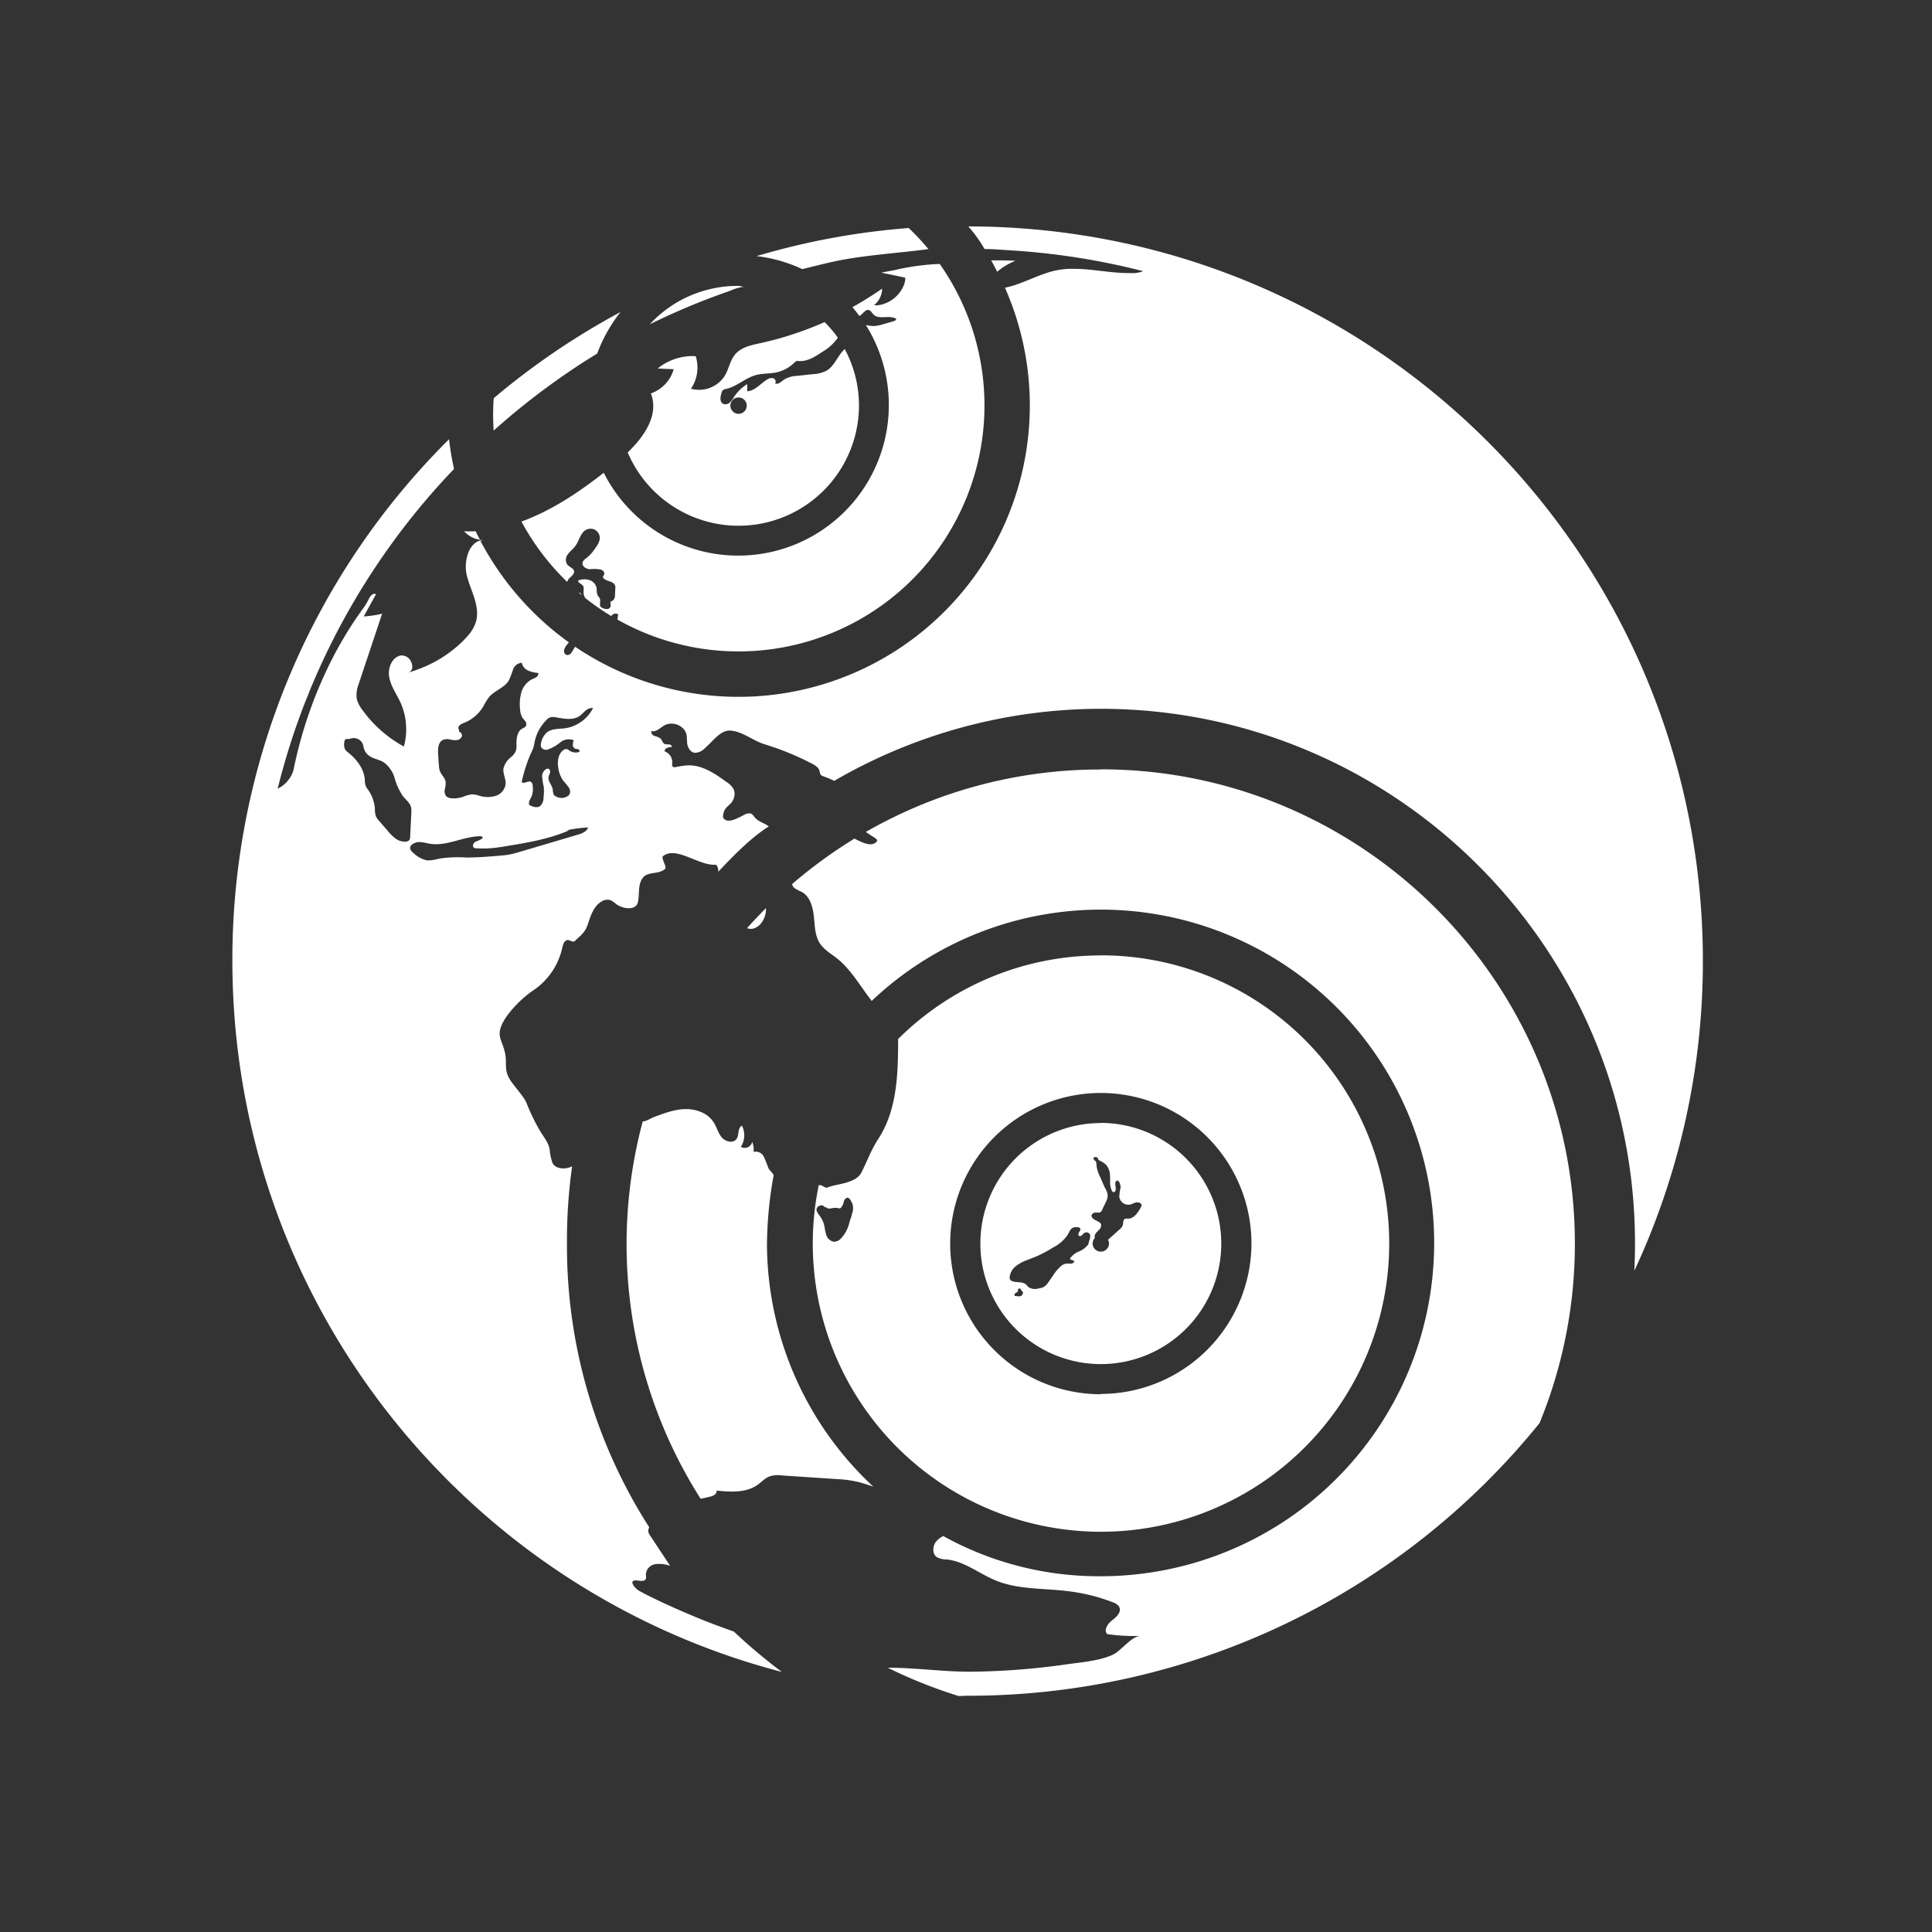 <svg id="Layer_1" data-name="Layer 1" xmlns="http://www.w3.org/2000/svg" viewBox="0 0 512 512"><rect x="0" y="0" width="512" height="512" fill="#333333" stroke="none"/><defs><style>.cls-1{fill:#fff;}</style></defs><title>iconLogoWhite</title><path class="cls-1" d="M126.05,140.78c-1,.06-2,.07-3.06,0a7,7,0,0,0,1.11,1c.2.14.41.28.62.4a6.86,6.86,0,0,0,1.36.6,6.37,6.37,0,0,0,.72.19l.39.07C126.79,142.32,126.41,141.55,126.05,140.78Zm0,0c-1,.06-2,.07-3.06,0a7,7,0,0,0,1.11,1c.2.14.41.28.62.4a6.86,6.86,0,0,0,1.36.6,6.37,6.37,0,0,0,.72.19l.39.07C126.79,142.32,126.41,141.55,126.05,140.78Zm0,0c-1,.06-2,.07-3.06,0a7,7,0,0,0,1.11,1c.2.14.41.28.62.4a6.86,6.86,0,0,0,1.36.6,6.37,6.37,0,0,0,.72.19l.39.07C126.79,142.32,126.41,141.55,126.05,140.78Zm27.82,16.47a.94.94,0,0,0-.53-.23l.78.67A.76.76,0,0,0,153.87,157.25Zm70-64.75s0,0,0,0h0c-1.87,1.7-2.66,4.5-4.86,5.76a9.09,9.09,0,0,1-3.65.9l-4.17.45a7.1,7.1,0,0,0-3.43,1c-.75.53-1.54,1.39-2.38,1,.42-.39.09-1.18-.46-1.37a2.06,2.06,0,0,0-1.64.36c-1.77,1.07-3.2,3-5.26,3.09,0-.63,0-1.26,0-1.89a11.32,11.32,0,0,0-3.46,3.36,6.71,6.71,0,0,1-1.16,1.53,1.64,1.64,0,0,1-1.78.31c-.94-.51-.74-1.9-.4-2.91a1.4,1.4,0,0,1,.41-.74,1.6,1.6,0,0,1,.72-.26c2.92-.62,5.21-3,8.1-3.73,1.75-.45,3.6-.3,5.37-.68a10,10,0,0,0,4.71-2.58,1.59,1.59,0,0,1,.55-.41,1.78,1.78,0,0,1,.69,0c2.29.11,4.37-1.23,6.27-2.52a12.58,12.58,0,0,0,4-3.68,31.51,31.51,0,0,0-3.38-4l-.13-.13c-1.42.63-2.85,1.22-4.3,1.77q-4.17,1.59-8.48,2.77c-1.44.39-2.88.74-4.33,1.06-.88.19-1.79.39-2.67.65a8.86,8.86,0,0,0-3.18,1.57,6.24,6.24,0,0,0-.64.62,6,6,0,0,0-.49.64,10,10,0,0,0-.75,1.41c-.21.49-.4,1-.6,1.51a14.26,14.26,0,0,1-1,2.21A8.05,8.05,0,0,1,183.1,103a9.35,9.35,0,0,0,1.06-2,9.81,9.81,0,0,0,.2-6.61,14.33,14.33,0,0,0-2.7.1,14.74,14.74,0,0,0-7.37,3.16l4.24.2a9.31,9.31,0,0,1-.88,2.11,9.59,9.59,0,0,1-5.16,4.3c1.31,3.38.46,6.78-1.42,9.91a24.13,24.13,0,0,1-1.59,2.29c-.29.37-.59.74-.9,1.1-.71.81-1.46,1.6-2.23,2.35a31.92,31.92,0,0,0,61.29-12.47A31.56,31.56,0,0,0,223.86,92.5Zm-28.14,17.17a2.17,2.17,0,1,1,2.17-2.18A2.17,2.17,0,0,1,195.72,109.67ZM249.07,70l0-.06,0,0L248,70h-.08a63.43,63.43,0,0,0-10.89,1.59q-1.73.32-3.45.66l.12,0h-.12l6.15,1.28.24.05.16,0a5.06,5.06,0,0,1-.09.54,5.84,5.84,0,0,1-.13.57,3.48,3.48,0,0,1-.17.55,7.63,7.63,0,0,1-.75,1.55,7.75,7.75,0,0,1-.67.95l-.15.17c-.1.11-.19.22-.3.33a8.83,8.83,0,0,1-4,2.42l-.37.1c-.25,0-.5.1-.76.13l-.38,0a6.55,6.55,0,0,1-.77,0,5.64,5.64,0,0,0,2.17-4.36,86,86,0,0,1-7.8,4.86c.65.75,1.26,1.52,1.85,2.32a6.24,6.24,0,0,0,.57-.45c.56-.53,1.16-1.29,1.91-1.11.58.15.86.79,1.29,1.21,1.47,1.45,4.19,0,6,1.12,0,.39-.48.59-.87.68L233.8,86a9.08,9.08,0,0,1-2.52.4,11.4,11.4,0,0,1-1.82-.26A39.91,39.91,0,1,1,160,125.29c-6.71,5.26-14,10.1-21.81,12.93a65.12,65.12,0,0,0,12.13,16,2.39,2.39,0,0,1,.74-1.16c.55-.48,1.21-1.07,1.06-1.78s-1.25-1-1.79-1.67a2.35,2.35,0,0,1,.21-2.79c.6-.81,1.45-1.41,2-2.23,1-1.39,1.29-3.41,2.81-4.2a2.47,2.47,0,0,1,3.59,2.5,5.08,5.08,0,0,1-1,2.1,11.41,11.41,0,0,1-2.26,2.68c-.53.41-1.19.81-1.3,1.48-.16,1,1,1.66,2,1.7a8.93,8.93,0,0,1,2.93.12c.52.2,1,.76.79,1.28-.1.27-.37.51-.29.79a.63.63,0,0,0,.19.27c.9.82,2.63.71,3,1.87a2.16,2.16,0,0,1,.06.88l-.09,1.64a1.71,1.71,0,0,1-.58,1.46c-.19.11-.43.16-.56.33s.06.74,0,1.12a.93.93,0,0,1-.81.78,2.35,2.35,0,0,1-1.19-.2,1.38,1.38,0,0,1-.58-.32c-.54-.56,0-1.52-.3-2.24-.14-.38-.47-.65-.64-1a5.38,5.38,0,0,1-.18-1.71,2.87,2.87,0,0,0-1.92-2.2,4.51,4.51,0,0,0-3,.12c-.06.63.85.83,1.24,1.33s.17,1.34.2,2a2.62,2.62,0,0,0,.46,1.32,0,0,0,0,1,0,0,67.46,67.46,0,0,0,6.85,4.76,3,3,0,0,1,.46-.41,1.17,1.17,0,0,1,1.4,0c-.07.45-.14.9-.2,1.35A65.19,65.19,0,0,0,249.07,70Zm-95.2,87.25a.94.94,0,0,0-.53-.23l.78.67A.76.76,0,0,0,153.87,157.25Zm-27.82-16.47c-1,.06-2,.07-3.06,0a7,7,0,0,0,1.11,1c.2.14.41.28.62.4a6.86,6.86,0,0,0,1.36.6,6.37,6.37,0,0,0,.72.19l.39.07C126.79,142.32,126.41,141.55,126.05,140.78Zm0,0c-1,.06-2,.07-3.06,0a7,7,0,0,0,1.11,1c.2.14.41.28.62.4a6.86,6.86,0,0,0,1.36.6,6.37,6.37,0,0,0,.72.19l.39.07C126.79,142.32,126.41,141.55,126.05,140.78Zm27.82,16.47a.94.94,0,0,0-.53-.23l.78.67A.76.76,0,0,0,153.87,157.25Zm70-64.75s0,0,0,0h0c-1.87,1.7-2.66,4.5-4.86,5.76a9.09,9.09,0,0,1-3.65.9l-4.17.45a7.1,7.1,0,0,0-3.43,1c-.75.53-1.54,1.39-2.38,1,.42-.39.09-1.18-.46-1.37a2.06,2.06,0,0,0-1.64.36c-1.77,1.07-3.2,3-5.26,3.09,0-.63,0-1.26,0-1.89a11.32,11.32,0,0,0-3.46,3.36,6.71,6.71,0,0,1-1.16,1.53,1.64,1.64,0,0,1-1.78.31c-.94-.51-.74-1.9-.4-2.91a1.4,1.4,0,0,1,.41-.74,1.6,1.6,0,0,1,.72-.26c2.92-.62,5.21-3,8.1-3.73,1.75-.45,3.6-.3,5.37-.68a10,10,0,0,0,4.71-2.58,1.59,1.59,0,0,1,.55-.41,1.78,1.78,0,0,1,.69,0c2.29.11,4.37-1.23,6.27-2.52a12.58,12.58,0,0,0,4-3.68,31.51,31.51,0,0,0-3.38-4l-.13-.13c-1.42.63-2.85,1.22-4.3,1.77q-4.17,1.59-8.48,2.77c-1.44.39-2.88.74-4.33,1.06-.88.19-1.79.39-2.67.65a8.86,8.86,0,0,0-3.18,1.57,6.24,6.24,0,0,0-.64.62,6,6,0,0,0-.49.64,10,10,0,0,0-.75,1.41c-.21.49-.4,1-.6,1.51a14.26,14.26,0,0,1-1,2.21A8.05,8.05,0,0,1,183.1,103a9.35,9.35,0,0,0,1.06-2,9.81,9.81,0,0,0,.2-6.61,14.33,14.33,0,0,0-2.7.1,14.74,14.74,0,0,0-7.37,3.16l4.24.2a9.31,9.31,0,0,1-.88,2.11,9.59,9.59,0,0,1-5.16,4.3c1.31,3.38.46,6.78-1.42,9.91a24.13,24.13,0,0,1-1.59,2.29c-.29.37-.59.74-.9,1.1-.71.81-1.46,1.6-2.23,2.35a31.92,31.92,0,0,0,61.29-12.47A31.56,31.56,0,0,0,223.86,92.5Zm-28.14,17.17a2.17,2.17,0,1,1,2.17-2.18A2.17,2.17,0,0,1,195.72,109.67ZM262.78,69h-.08l0,.06.05.08c.53.92,1,1.94,1.53,2.89a14.4,14.4,0,0,1,3.57-2.35c.41-.19.83-.44,1.26-.59C267,69,264.89,69,262.78,69ZM130.86,105.51a19.2,19.2,0,0,0-.13,2,65.78,65.78,0,0,0,.09,6.6,189.44,189.44,0,0,1,27.45-20.42,39.78,39.78,0,0,1,6.18-11A194.6,194.6,0,0,0,130.86,105.51ZM451.28,254.67C451.28,147.12,364.15,60.1,256.61,60a36.76,36.76,0,0,1,4.31,6H261c2.48,0,4.93.24,7.38.38a188.71,188.71,0,0,1,28.94,4.13c1.88.42,3.75.88,5.61,1.35a7,7,0,0,1-2.35.51q-.66,0-1.32,0c-1.32,0-2.64-.08-4-.2-2.64-.23-5.28-.63-7.9-.82-.88-.06-1.75-.1-2.62-.11-.44,0-.87,0-1.31,0a22.68,22.68,0,0,0-2.59.25q-.65.09-1.29.24c-4.49,1-8.85,3.69-13.23,4.51a77.21,77.21,0,0,1-113.88,95.17,6,6,0,0,0-.46.66,6.48,6.48,0,0,1-.69,1.09,1.19,1.19,0,0,1-1.15.4,1.11,1.11,0,0,1-.66-1.19,2.83,2.83,0,0,1,.62-1.31,10.41,10.41,0,0,1,.67-.82,77.74,77.74,0,0,1-23.5-27,3.89,3.89,0,0,0-1.05.44,4.91,4.91,0,0,0-1,.9,6.68,6.68,0,0,0-1.12,1.91,10.51,10.51,0,0,0-.6,4.75,9.86,9.86,0,0,0,.28,1.55c1.09,4,3.5,8,2.35,12a10.33,10.33,0,0,1-2.26,3.82c-.33.37-.68.74-1,1.09a33.37,33.37,0,0,1-6.75,5.18c-.61.36-1.23.7-1.87,1a33,33,0,0,1-3.92,1.67c-.67.24-1.35.46-2,.65a1.59,1.59,0,0,0,.36-.23,1.47,1.47,0,0,0,.45-.61,1.56,1.56,0,0,0,.1-.37,2.65,2.65,0,0,0-.29-1.6,2.71,2.71,0,0,0-2.79-1.67c-2.37.48-3.45,3.43-3,5.81a10.3,10.3,0,0,0,.51,1.72c.66,1.68,1.68,3.23,2.44,4.88a16.9,16.9,0,0,1,1.48,5.75c0,.49.06,1,.06,1.49a17.25,17.25,0,0,1-.28,3c-.09.49-.21,1-.34,1.46-.54-.29-1.07-.6-1.59-.92a33.28,33.28,0,0,1-8.23-7.23c-.39-.47-.76-1-1.12-1.45a9.52,9.52,0,0,1-1.36-2.4,5.17,5.17,0,0,1-.22-.88,7.85,7.85,0,0,1,.51-3.57c.05-.16.1-.33.16-.49l6.09-18.26a25.09,25.09,0,0,1-3.65.63c-.41.05-.82.08-1.23.1l3.27-5.9a1.14,1.14,0,0,0-.53-.08.86.86,0,0,0-.44.15,2.77,2.77,0,0,0-.89,1.09,19.65,19.65,0,0,1-1.12,2c-.59.8-1.17,1.62-1.74,2.44-1.14,1.63-2.22,3.3-3.25,5s-2,3.4-2.93,5.14a114.92,114.92,0,0,0-10.93,30.62,7.12,7.12,0,0,1-1.51,3A7.28,7.28,0,0,1,73.58,209a187.11,187.11,0,0,1,7.11-22.48c.47-1.22,1-2.42,1.45-3.63q1.48-3.6,3.11-7.13a188.87,188.87,0,0,1,35.07-51.48,75.54,75.54,0,0,1-1.32-7.87A194.24,194.24,0,0,0,61.58,254.5c0,90.61,61.85,166.77,145.62,188.58a146.05,146.05,0,0,1-12.71-10.69l0,0c-3-1.06-6.06-2.19-9-3.39-3.68-1.5-7.11-3-10.69-4.68-1.78-.86-3.86-1.84-5.57-2.83-.9-.52-3.08-3-.22-2.63.79.11,1.89.28,2.15-.48a2.22,2.22,0,0,0,0-1,2.91,2.91,0,0,1,2.44-2.85,8.36,8.36,0,0,1,4,.44l-5.43-8.21a2.16,2.16,0,0,1-.38-1.24c0-.24.23-.52.24-.8h0a138.28,138.28,0,0,1-21.78-75.15,140.82,140.82,0,0,1,1.35-20.35s0-.07,0-.11h0c-2,1-5,.63-5.37-1.51a15.38,15.38,0,0,1-.5-2.29c-.06-2.12-1.41-3.65-2.52-5.44a53.57,53.57,0,0,1-3.71-7.66c-.74-1.69-3.33-4.47-4.3-6-1.9-3.07-.57-4.46-1.55-7.93-.73-2.57-1.78-3.65-.88-6.18,1.17-3.31,5.7-7.81,8.66-9.71a18.41,18.41,0,0,0,7.53-11c.19-.83.38-1.8,1.14-2.19s1.68.76,2.27.15c1.24-1.27,2.61-2,3.4-4.39s1.62-5,3.84-6.16a2.79,2.79,0,0,1,2.22-.23,6.37,6.37,0,0,1,1.43,1c1.88,1.39,5.31,1.78,5.8-.51s-.1-4.43,1.23-6.34,4.36-.86,6-2.5c.46-.45-1.13-2.87-.63-3.29,3.52-2.91,9.54,2.64,14.09,2.22a2.13,2.13,0,0,1,.59,1.65,1.63,1.63,0,0,1,0,.22l0,0C194.54,226.6,199,222,203.75,219c-1.41-1-2.74-1.23-3.68-2.33-.34-.39-.68-1-1.18-1.09a2.46,2.46,0,0,0-1.67.37c-1.68.83-4.31,2.41-5.46.93-.35-.44,0-1.74.3-2.24.49-.94,1.57-1.46,2.08-2.39a3.46,3.46,0,0,0,.3-3.06,5.15,5.15,0,0,0-1.84-1.9c-3-2.19-6.32-4.48-10.06-4.47a18.75,18.75,0,0,0-3.33.44c-.35.07-.77.11-1-.18a1.12,1.12,0,0,1-.06-.77,3.08,3.08,0,0,0-2-3.19c-.11-.83,1-1.16,1.87-1.16.1-.36-.33-.66-.71-.69a3.6,3.6,0,0,1-1.14-.09c-.57-.25-.67-1-1.12-1.46a4.22,4.22,0,0,0-1.58-.67c-.54-.21-1.06-.79-.8-1.31,1.23.32,2.26-.85,3.36-1.48,2.17-1.25,5.42,0,5.91,2.5a21.13,21.13,0,0,1,.15,2.12c.13,1.17.82,2.45,2,2.62a3.73,3.73,0,0,0,2.72-1.24c2.12-1.76,4.1-4.88,6.85-4.64,3.28.29,5.94,2.73,9.1,3.66a74,74,0,0,1,12.23,5c.93.47,1.95,1.06,2.21,2.07a2.64,2.64,0,0,0,.27.93,1.56,1.56,0,0,0,.76.46,23.49,23.49,0,0,1,2.65,1.1l.19.1a140.82,140.82,0,0,1,70.6-19.1c78.09,0,141.62,63.53,141.62,141.63q0,3.68-.18,7.31A193.89,193.89,0,0,0,451.28,254.67ZM117.44,196.06a3,3,0,0,1,1.74-.1,6.87,6.87,0,0,0,1.74.19,1.66,1.66,0,0,0,1.43-.88,1,1,0,0,0-.69-1.34c.1-.35-.16-.69-.18-1,0-.71.79-1.09,1.46-1.35a10.39,10.39,0,0,0,5.07-4.25,20.81,20.81,0,0,1,1.56-2.56c1.49-1.79,4.12-2.46,5.29-4.47a28.71,28.71,0,0,0,1.11-2.89,2.65,2.65,0,0,1,2.31-1.77,2.88,2.88,0,0,0,1.68,2.07,8.46,8.46,0,0,0,2.69.63,1.16,1.16,0,0,1-.52,1.11A5.86,5.86,0,0,1,141,180a5.7,5.7,0,0,0-2.82,3.44,11.51,11.51,0,0,0-.35,4.53,4.74,4.74,0,0,0,.62,2.22c.24.36.57.65.8,1a1.2,1.2,0,0,1,.12,1.22c-.21.36-.66.49-1,.7-1.37.79-1.52,2.66-1.5,4.24a4.33,4.33,0,0,1-.2,1.72,4.43,4.43,0,0,1-1.25,1.58,5.51,5.51,0,0,0-2,3c-.19,1.39.68,2.74.57,4.14a3.84,3.84,0,0,1-2.7,3.15,7.6,7.6,0,0,1-4.33-.08,6.64,6.64,0,0,0-1.86-.35,8.44,8.44,0,0,0-2.47.69,7.72,7.72,0,0,1-2.94.35,2.22,2.22,0,0,1-1.42-.53,2.18,2.18,0,0,1-.38-1.9,5.87,5.87,0,0,0,.2-2c-.19-1-1.13-1.77-1.5-2.75a4.82,4.82,0,0,1-.26-1.37c-.09-1.08-.17-2.16-.22-3.25C116,198.34,116.16,196.62,117.44,196.06Zm-9,26.59a1.2,1.2,0,0,1-.78.37,4,4,0,0,1-2.81-.78,12.27,12.27,0,0,1-2.12-2.08l-2.26-2.61a4.67,4.67,0,0,1-.84-1.19,6.12,6.12,0,0,1-.28-2,9.92,9.92,0,0,0-1.76-5,5.43,5.43,0,0,1-.69-1.13,6,6,0,0,1-.22-1.64c-.24-2.86-2.13-5.34-4.36-7.13a3.42,3.42,0,0,1-.87-.87,3.16,3.16,0,0,1-.16-2.11.83.83,0,0,1,.27-.57.76.76,0,0,1,.45-.07l.61,0a2.63,2.63,0,0,1,3.56,1.42c.09.29.12.58.2.87a3.77,3.77,0,0,0,1.39,2.12c1.17.89,2.77,1,4,1.82a7.89,7.89,0,0,1,2.84,4.23A15.53,15.53,0,0,0,106.8,211c.78,1,1.88,1.76,2.15,3a5,5,0,0,1,.06,1.34q-.16,3.27-.32,6.52A1.55,1.55,0,0,1,108.46,222.65Zm44.5-1.4-14.87,4.41c-1,.29-2,.59-3.05.79s-2.07.27-3.11.36c-2.81.23-5.61.45-8.43.44a33.46,33.46,0,0,0-7.15.3,10.23,10.23,0,0,1-3.13.46,7.2,7.2,0,0,1-3.61-1.94c-.47-.39-1-.9-.9-1.5a1.19,1.19,0,0,1,.46-.74,3.27,3.27,0,0,1,2.42-.65c.85.07,1.68.32,2.53.44,4.43.66,8.72-2,13.2-2,.27,0,.64.12.6.39a.36.36,0,0,1-.16.24,8.23,8.23,0,0,1-1.72.81c-.55.3-.95,1.13-.47,1.55a1.27,1.27,0,0,0,.81.22c1,0,2,.07,3.06,0a39.65,39.65,0,0,0,4.46-.55c5.77-.94,11.6-1.89,16.95-4.24h-.68a33.44,33.44,0,0,1,5.72-.75C155.44,220.44,154.13,220.91,153,221.25ZM149.73,193c-1.61.21-3.38.07-4.68,1a4.8,4.8,0,0,0-1.63,2.8,1.77,1.77,0,0,0,.05,1.32,1.59,1.59,0,0,0,1.75.5,11.1,11.1,0,0,0,3.27-1.89,3.61,3.61,0,0,1,3.57-.56,3.31,3.31,0,0,0-.25,1.28,1.13,1.13,0,0,0,.7,1c.23.07.47,0,.69.11s.45.26.4.49-.29.29-.49.33a3.07,3.07,0,0,1-2.28-.51,1.67,1.67,0,0,0-.54-.33,1.21,1.21,0,0,0-1,.25c-1.38,1-1.61,3-1.35,4.64a7.63,7.63,0,0,0,1.45,3.62,16.94,16.94,0,0,1,1.33,1.61,1.86,1.86,0,0,1,.12,2,3,3,0,0,1-4.08,0,5.54,5.54,0,0,1-.29-1.54c-.23-1.15-1.33-2.12-1.09-3.26.07-.4.31-.74.39-1.14s-.07-.89-.46-1a.69.69,0,0,0-.4,0,2.22,2.22,0,0,0-1.24,2.17,21.51,21.51,0,0,0,.43,2.63,12.67,12.67,0,0,1-.06,2.82,3,3,0,0,1-.88,2.25c-.83.62-2,.23-2.9-.28-.33-.81.37-1.63.7-2.45a6,6,0,0,0,.21-2.54,1.37,1.37,0,0,0-.41-1.08c-.72-.51-1.84.61-2.52.05a40.55,40.55,0,0,1,2.38-7.49,11.9,11.9,0,0,0,.77-1.8c.12-.43.19-.87.27-1.31a11.6,11.6,0,0,1,3.27-6,2.87,2.87,0,0,1,.62-.48,3,3,0,0,1,1.87-.09c2.06.35,4.37.83,6.12-.34.6-.4,1.07-1,1.63-1.43a2.6,2.6,0,0,1,2-.72A9.94,9.94,0,0,1,149.73,193Zm142,10.92a124.78,124.78,0,0,0-62.27,16.55c.48.35,1,.67,1.47,1s1.88,1,1.44,1.5c-1.29,1.6-3.75.39-5.93-.73a127.12,127.12,0,0,0-16.56,12.08,1.07,1.07,0,0,0,.13.19h0a1.22,1.22,0,0,0,.58.87,13.32,13.32,0,0,0,1.9,1c2.2,1.22,2.92,4,3.19,6.48s.25,5.18,1.67,7.25c1.11,1.62,2.82,2.6,4.38,3.81,3.82,3,6.25,7.46,9.22,11.25l.06.08a88.33,88.33,0,1,1,60.72,152.47A85.05,85.05,0,0,1,249.85,407h0a.76.76,0,0,1,0,.15,5.18,5.18,0,0,0-1.74,1.35c-1,1.19-1.11,3.29.18,4.17a5.29,5.29,0,0,0,2.54.6c4.75.46,8.67,3.79,13.09,5.59,6,2.46,12.82,2,19.31,2.84a49.28,49.28,0,0,1,11.53,2.86,4.36,4.36,0,0,1,1.44.78,1.72,1.72,0,0,1,.46.64c.55,1.34-.86,2.6-2,3.47s-2.25,2.61-1.21,3.61a49.86,49.86,0,0,0,8.89.47c-2.46,0-5.24,4-7.46,5-3.34,1.57-8.29,2-11.93,2.49a189,189,0,0,1-25.92,2c-7.28,0-14.56-1.06-21.78-1.06h0a128.11,128.11,0,0,0,18.8,7.5c.81,0,1.62-.07,2.43-.07A194.58,194.58,0,0,0,408,377.13a125.15,125.15,0,0,0,9.36-47.61C417.34,260.25,361,203.88,291.72,203.88Zm0,93.7a31.92,31.92,0,1,0,31.92,31.92A32,32,0,0,0,291.72,297.58Zm-20.65,45.09a1.14,1.14,0,0,1-.36.65,1.27,1.27,0,0,1-.88.17l-.77-.08a.35.35,0,0,1-.22-.1.27.27,0,0,1,0-.15.75.75,0,0,1,.32-.61c.2-.13.47-.18.56-.4s0-.49.13-.65a.53.53,0,0,1,.62,0c.17.14.13.43.31.55a1,1,0,0,1,.29.19A.57.57,0,0,1,271.07,342.67Zm17.57-13.85c-.3.82,0,.77-.66,1.39a5.62,5.62,0,0,1-1.92,1.35,5,5,0,0,0-2.06,1.38c-.22.27-.61.49-.34.72s.81.22,1,.5-.4.57-.63.65a3.9,3.9,0,0,1-1.08,0,2.77,2.77,0,0,0-2.11,1,10.57,10.57,0,0,0-1.73,2.09l-1.19,1.72a4.33,4.33,0,0,1-1.3,1.39,4.42,4.42,0,0,1-1.48.42,3.26,3.26,0,0,1-2.5-.3c-.31-.24-.52-.58-.82-.82-1-.79-2.46-.36-3.61-.85a1,1,0,0,1-.56-.47,1.08,1.08,0,0,1-.09-.54,4.27,4.27,0,0,1,1.56-2.92,10.63,10.63,0,0,1,3-1.66c.86-.35,1.73-.67,2.57-1a37.72,37.72,0,0,0,4.56-2.45,10,10,0,0,0,3.72-3.32c.36-.66.63-1.46,1.31-1.8a2.24,2.24,0,0,1,1.12-.17c.35,0,.76.09.88.41s-.15.69-.34,1-.26.83.09.94a.83.83,0,0,0,.86-.41,1.29,1.29,0,0,1,1-.56,1,1,0,0,1,1,.68A2.85,2.85,0,0,1,288.64,328.82Zm13.56-8.66c-.75,1.29-1.77,2.76-3.27,2.75a1.73,1.73,0,0,0-.85.07c-.53.29-.37,1.07-.54,1.65a2.73,2.73,0,0,1-.93,1.21l-2.85,2.55a.57.57,0,0,0-.11.11,2.17,2.17,0,1,1-3.53-.48.05.05,0,0,1,0,0c-.34-1.65,1.72-1.94,1.69-3.41,0-.88-1.61-1.13-2.22-1.78s-.35-1.31.5-1.55a11.55,11.55,0,0,1,1.18,0c.7-.11.79-.78,1.29-1.79.85-1.72,1.47-2.6.38-4.52-.51-.91-1-2.3-1.47-3.23a12.15,12.15,0,0,1-.78-2.19c-.1-.28-.11-1.81-.38-1.91s-.81-.75-.42-1c1.23-.38,1,.6,1.3.74,1.7.79,2.49,1.46,2.9,3.29a17.41,17.41,0,0,1,.07,2.8c.07.94.46,2.84,1.22,2.29s-.27-2.24.42-2.84,1.21,1,1.15,1.78a15.85,15.85,0,0,0-.34,2.35,2.43,2.43,0,0,0,2.84,2.1c.58-.13,1.09-.47,1.66-.58s1.31.13,1.42.7A1.52,1.52,0,0,1,302.2,320.16Zm-10.48-22.58a31.92,31.92,0,1,0,31.92,31.92A32,32,0,0,0,291.72,297.58Zm-20.65,45.09a1.14,1.14,0,0,1-.36.65,1.27,1.27,0,0,1-.88.17l-.77-.08a.35.35,0,0,1-.22-.1.27.27,0,0,1,0-.15.75.75,0,0,1,.32-.61c.2-.13.47-.18.56-.4s0-.49.13-.65a.53.53,0,0,1,.62,0c.17.14.13.43.31.55a1,1,0,0,1,.29.19A.57.57,0,0,1,271.07,342.67Zm17.57-13.85c-.3.82,0,.77-.66,1.39a5.62,5.62,0,0,1-1.92,1.35,5,5,0,0,0-2.06,1.38c-.22.27-.61.49-.34.72s.81.22,1,.5-.4.57-.63.65a3.9,3.9,0,0,1-1.08,0,2.77,2.77,0,0,0-2.11,1,10.57,10.57,0,0,0-1.73,2.09l-1.19,1.72a4.33,4.33,0,0,1-1.3,1.39,4.42,4.42,0,0,1-1.48.42,3.26,3.26,0,0,1-2.5-.3c-.31-.24-.52-.58-.82-.82-1-.79-2.46-.36-3.61-.85a1,1,0,0,1-.56-.47,1.08,1.08,0,0,1-.09-.54,4.27,4.27,0,0,1,1.56-2.92,10.63,10.63,0,0,1,3-1.66c.86-.35,1.73-.67,2.57-1a37.72,37.72,0,0,0,4.56-2.45,10,10,0,0,0,3.72-3.32c.36-.66.63-1.46,1.31-1.8a2.24,2.24,0,0,1,1.12-.17c.35,0,.76.09.88.41s-.15.69-.34,1-.26.83.09.94a.83.83,0,0,0,.86-.41,1.29,1.29,0,0,1,1-.56,1,1,0,0,1,1,.68A2.85,2.85,0,0,1,288.64,328.82Zm13.56-8.66c-.75,1.29-1.77,2.76-3.27,2.75a1.73,1.73,0,0,0-.85.07c-.53.29-.37,1.07-.54,1.65a2.73,2.73,0,0,1-.93,1.21l-2.85,2.55a.57.57,0,0,0-.11.11,2.17,2.17,0,1,1-3.53-.48.05.05,0,0,1,0,0c-.34-1.65,1.72-1.94,1.69-3.41,0-.88-1.61-1.13-2.22-1.78s-.35-1.31.5-1.55a11.55,11.55,0,0,1,1.18,0c.7-.11.79-.78,1.29-1.79.85-1.72,1.47-2.6.38-4.52-.51-.91-1-2.3-1.47-3.23a12.15,12.15,0,0,1-.78-2.19c-.1-.28-.11-1.81-.38-1.91s-.81-.75-.42-1c1.23-.38,1,.6,1.3.74,1.7.79,2.49,1.46,2.9,3.29a17.41,17.41,0,0,1,.07,2.8c.07.94.46,2.84,1.22,2.29s-.27-2.24.42-2.84,1.21,1,1.15,1.78a15.85,15.85,0,0,0-.34,2.35,2.43,2.43,0,0,0,2.84,2.1c.58-.13,1.09-.47,1.66-.58s1.31.13,1.42.7A1.52,1.52,0,0,1,302.2,320.16Zm-10.48-67a76,76,0,0,0-53.35,21.79l-.37.37c0,9.17-.24,18.68-5.17,26.33-2,3.06-2.91,5.78-4.54,9-1.47,3-6.61,3-9,4-.65.27-1.29-.61-2-.62l-.34,0s0,.07,0,.1a76.38,76.38,0,1,0,74.82-61Zm-66,68.79c-.21.65-.42,1.29-.62,1.94a9.22,9.22,0,0,1-2.4,4.44,2.51,2.51,0,0,1-1.8.7,2.67,2.67,0,0,1-2-2c-.31-1-.34-2-.67-3a7.76,7.76,0,0,0-1.21-2.13c-.41-.55-.87-1.27-.52-1.86s1.4-.9,1.84-.39c.32.36.53.18.91.48s1.46-.09,2-.08c1.4,0,1.33.57,2-.63.48-.82.2-1.44,1-1.94s1.34.86,1.66,1.57A4.09,4.09,0,0,1,225.7,321.91Zm66,47.5a39.92,39.92,0,1,1,39.92-39.91A40,40,0,0,1,291.72,369.41Zm0-71.83a31.92,31.92,0,1,0,31.92,31.92A32,32,0,0,0,291.72,297.58Zm-20.65,45.09a1.14,1.14,0,0,1-.36.65,1.27,1.27,0,0,1-.88.17l-.77-.08a.35.35,0,0,1-.22-.1.27.27,0,0,1,0-.15.75.75,0,0,1,.32-.61c.2-.13.47-.18.56-.4s0-.49.13-.65a.53.53,0,0,1,.62,0c.17.14.13.43.31.55a1,1,0,0,1,.29.19A.57.57,0,0,1,271.07,342.67Zm17.57-13.85c-.3.82,0,.77-.66,1.39a5.62,5.62,0,0,1-1.92,1.35,5,5,0,0,0-2.06,1.38c-.22.27-.61.49-.34.72s.81.22,1,.5-.4.57-.63.65a3.9,3.9,0,0,1-1.08,0,2.77,2.77,0,0,0-2.11,1,10.57,10.57,0,0,0-1.73,2.09l-1.19,1.72a4.33,4.33,0,0,1-1.3,1.39,4.42,4.42,0,0,1-1.48.42,3.26,3.26,0,0,1-2.5-.3c-.31-.24-.52-.58-.82-.82-1-.79-2.46-.36-3.61-.85a1,1,0,0,1-.56-.47,1.08,1.08,0,0,1-.09-.54,4.27,4.27,0,0,1,1.56-2.92,10.63,10.63,0,0,1,3-1.66c.86-.35,1.73-.67,2.57-1a37.72,37.72,0,0,0,4.56-2.45,10,10,0,0,0,3.72-3.32c.36-.66.63-1.46,1.31-1.8a2.24,2.24,0,0,1,1.12-.17c.35,0,.76.09.88.41s-.15.69-.34,1-.26.83.09.94a.83.83,0,0,0,.86-.41,1.29,1.29,0,0,1,1-.56,1,1,0,0,1,1,.68A2.85,2.85,0,0,1,288.64,328.82Zm13.56-8.66c-.75,1.29-1.77,2.76-3.27,2.75a1.73,1.73,0,0,0-.85.07c-.53.29-.37,1.07-.54,1.65a2.73,2.73,0,0,1-.93,1.21l-2.85,2.55a.57.57,0,0,0-.11.11,2.17,2.17,0,1,1-3.53-.48.05.05,0,0,1,0,0c-.34-1.65,1.72-1.94,1.69-3.41,0-.88-1.61-1.13-2.22-1.78s-.35-1.31.5-1.55a11.55,11.55,0,0,1,1.18,0c.7-.11.79-.78,1.29-1.79.85-1.72,1.47-2.6.38-4.52-.51-.91-1-2.3-1.47-3.23a12.15,12.15,0,0,1-.78-2.19c-.1-.28-.11-1.81-.38-1.91s-.81-.75-.42-1c1.23-.38,1,.6,1.3.74,1.7.79,2.49,1.46,2.9,3.29a17.41,17.41,0,0,1,.07,2.8c.07.94.46,2.84,1.22,2.29s-.27-2.24.42-2.84,1.21,1,1.15,1.78a15.85,15.85,0,0,0-.34,2.35,2.43,2.43,0,0,0,2.84,2.1c.58-.13,1.09-.47,1.66-.58s1.31.13,1.42.7A1.52,1.52,0,0,1,302.2,320.16Zm-10.48-22.58a31.92,31.92,0,1,0,31.92,31.92A32,32,0,0,0,291.72,297.58Zm-20.65,45.09a1.14,1.14,0,0,1-.36.65,1.27,1.27,0,0,1-.88.17l-.77-.08a.35.35,0,0,1-.22-.1.27.27,0,0,1,0-.15.75.75,0,0,1,.32-.61c.2-.13.47-.18.56-.4s0-.49.13-.65a.53.53,0,0,1,.62,0c.17.14.13.43.31.55a1,1,0,0,1,.29.19A.57.57,0,0,1,271.07,342.67Zm17.57-13.85c-.3.82,0,.77-.66,1.39a5.62,5.62,0,0,1-1.92,1.35,5,5,0,0,0-2.06,1.38c-.22.27-.61.49-.34.72s.81.22,1,.5-.4.57-.63.65a3.9,3.9,0,0,1-1.08,0,2.77,2.77,0,0,0-2.11,1,10.57,10.57,0,0,0-1.73,2.09l-1.19,1.72a4.33,4.33,0,0,1-1.3,1.39,4.42,4.42,0,0,1-1.48.42,3.26,3.26,0,0,1-2.5-.3c-.31-.24-.52-.58-.82-.82-1-.79-2.46-.36-3.61-.85a1,1,0,0,1-.56-.47,1.08,1.08,0,0,1-.09-.54,4.27,4.27,0,0,1,1.56-2.92,10.63,10.63,0,0,1,3-1.66c.86-.35,1.73-.67,2.57-1a37.72,37.72,0,0,0,4.56-2.45,10,10,0,0,0,3.72-3.32c.36-.66.63-1.46,1.31-1.8a2.24,2.24,0,0,1,1.12-.17c.35,0,.76.09.88.41s-.15.69-.34,1-.26.83.09.94a.83.83,0,0,0,.86-.41,1.29,1.29,0,0,1,1-.56,1,1,0,0,1,1,.68A2.85,2.85,0,0,1,288.64,328.82Zm13.56-8.66c-.75,1.29-1.77,2.76-3.27,2.75a1.73,1.73,0,0,0-.85.07c-.53.29-.37,1.07-.54,1.65a2.73,2.73,0,0,1-.93,1.21l-2.85,2.55a.57.57,0,0,0-.11.11,2.17,2.17,0,1,1-3.53-.48.05.05,0,0,1,0,0c-.34-1.65,1.72-1.94,1.69-3.41,0-.88-1.61-1.13-2.22-1.78s-.35-1.31.5-1.55a11.55,11.55,0,0,1,1.18,0c.7-.11.79-.78,1.29-1.79.85-1.72,1.47-2.6.38-4.52-.51-.91-1-2.3-1.47-3.23a12.15,12.15,0,0,1-.78-2.19c-.1-.28-.11-1.81-.38-1.91s-.81-.75-.42-1c1.23-.38,1,.6,1.3.74,1.7.79,2.49,1.46,2.9,3.29a17.41,17.41,0,0,1,.07,2.8c.07.94.46,2.84,1.22,2.29s-.27-2.24.42-2.84,1.21,1,1.15,1.78a15.85,15.85,0,0,0-.34,2.35,2.43,2.43,0,0,0,2.84,2.1c.58-.13,1.09-.47,1.66-.58s1.31.13,1.42.7A1.52,1.52,0,0,1,302.2,320.16Zm-10.48-22.58a31.92,31.92,0,1,0,31.92,31.92A32,32,0,0,0,291.72,297.58Zm-20.65,45.09a1.14,1.14,0,0,1-.36.65,1.27,1.27,0,0,1-.88.17l-.77-.08a.35.35,0,0,1-.22-.1.27.27,0,0,1,0-.15.75.75,0,0,1,.32-.61c.2-.13.47-.18.56-.4s0-.49.13-.65a.53.53,0,0,1,.62,0c.17.14.13.43.31.55a1,1,0,0,1,.29.19A.57.57,0,0,1,271.07,342.67Zm17.57-13.85c-.3.82,0,.77-.66,1.39a5.62,5.62,0,0,1-1.92,1.35,5,5,0,0,0-2.06,1.38c-.22.27-.61.49-.34.72s.81.22,1,.5-.4.57-.63.65a3.9,3.9,0,0,1-1.08,0,2.77,2.77,0,0,0-2.11,1,10.57,10.57,0,0,0-1.73,2.09l-1.19,1.72a4.33,4.33,0,0,1-1.3,1.39,4.42,4.42,0,0,1-1.48.42,3.26,3.26,0,0,1-2.5-.3c-.31-.24-.52-.58-.82-.82-1-.79-2.46-.36-3.61-.85a1,1,0,0,1-.56-.47,1.08,1.08,0,0,1-.09-.54,4.27,4.27,0,0,1,1.56-2.92,10.63,10.63,0,0,1,3-1.66c.86-.35,1.73-.67,2.57-1a37.72,37.72,0,0,0,4.56-2.45,10,10,0,0,0,3.72-3.32c.36-.66.63-1.46,1.31-1.8a2.24,2.24,0,0,1,1.12-.17c.35,0,.76.09.88.41s-.15.69-.34,1-.26.83.09.94a.83.83,0,0,0,.86-.41,1.29,1.29,0,0,1,1-.56,1,1,0,0,1,1,.68A2.85,2.85,0,0,1,288.64,328.82Zm13.56-8.66c-.75,1.29-1.77,2.76-3.27,2.75a1.73,1.73,0,0,0-.85.07c-.53.29-.37,1.07-.54,1.65a2.73,2.73,0,0,1-.93,1.21l-2.85,2.55a.57.57,0,0,0-.11.11,2.17,2.17,0,1,1-3.53-.48.05.05,0,0,1,0,0c-.34-1.65,1.72-1.94,1.69-3.41,0-.88-1.61-1.13-2.22-1.78s-.35-1.31.5-1.55a11.55,11.55,0,0,1,1.18,0c.7-.11.79-.78,1.29-1.79.85-1.72,1.47-2.6.38-4.52-.51-.91-1-2.3-1.47-3.23a12.15,12.15,0,0,1-.78-2.19c-.1-.28-.11-1.81-.38-1.91s-.81-.75-.42-1c1.23-.38,1,.6,1.3.74,1.7.79,2.49,1.46,2.9,3.29a17.41,17.41,0,0,1,.07,2.8c.07.94.46,2.84,1.22,2.29s-.27-2.24.42-2.84,1.21,1,1.15,1.78a15.85,15.85,0,0,0-.34,2.35,2.43,2.43,0,0,0,2.84,2.1c.58-.13,1.09-.47,1.66-.58s1.31.13,1.42.7A1.52,1.52,0,0,1,302.2,320.16Zm-98.95,9.28a106.57,106.57,0,0,1,1.75-18h0c0-.54-1-1.19-1.4-2a32.18,32.18,0,0,0-1.2-3,2.34,2.34,0,0,0-2.71-1.24,5.2,5.2,0,0,0-.37-2.67,2,2,0,0,1-3,1.3,5.59,5.59,0,0,0,.3-5.59c-1.19.53-.7,2.4-1.42,3.48-.84,1.28-2.95.8-3.94-.38s-1.33-2.76-2.15-4c-1.54-2.43-4.59-3.54-7.46-3.5s-5.63,1.1-8.33,2.1c-1,.37-2,1.16-3,1.16h0a125.81,125.81,0,0,0,15.25,99.86l.09.13a18.21,18.21,0,0,0,2.14-.47c1-.13,2.25-.7,2.1-1.68,3.68.38,7.71.64,10.75-1.45,1.11-.77,2.05-1.86,3.33-2.33a7.81,7.81,0,0,1,3.41-.22L222.19,392a28.56,28.56,0,0,1,6,.93c1.11.35,2.18.65,3.26,1.06A88.17,88.17,0,0,1,203.25,329.44ZM197.94,246a5.54,5.54,0,0,0,1.28.16c1.92-.27,3.19-2,3.63-3.93a6,6,0,0,0,.15-1.58C201.27,242.38,199.58,244.18,197.94,246ZM240.83,60.44h-.17a192.92,192.92,0,0,0-40.15,7.43,39.2,39.2,0,0,1,11.95,3.38l.14.07c3.77-.9,7.59-1.94,11.44-2.61,7.2-1.24,14.55-1.71,22-2.69A62.59,62.59,0,0,0,240.83,60.44ZM262.78,69h-.08l0,.06.05.08c.53.92,1,1.94,1.53,2.89a14.4,14.4,0,0,1,3.57-2.35c.41-.19.83-.44,1.26-.59C267,69,264.89,69,262.78,69Zm0,0h-.08l0,.06.05.08c.53.92,1,1.94,1.53,2.89a14.4,14.4,0,0,1,3.57-2.35c.41-.19.83-.44,1.26-.59C267,69,264.89,69,262.78,69Zm-13.71,1,0-.06,0,0L248,70h-.08a63.43,63.43,0,0,0-10.89,1.59q-1.73.32-3.45.66s0,0,0,0h0l6.15,1.28.24.05v0a2.44,2.44,0,0,1,0,.54,5.65,5.65,0,0,1-.09.57,3.43,3.43,0,0,1-.15.55,7.59,7.59,0,0,1-.74,1.55,7.75,7.75,0,0,1-.67.95l-.14.17c-.1.11-.19.22-.3.33a8.83,8.83,0,0,1-4,2.42l-.37.1c-.25,0-.5.1-.76.13l-.38,0a6.55,6.55,0,0,1-.77,0,5.64,5.64,0,0,0,2.17-4.36,86,86,0,0,1-7.8,4.86c.65.75,1.26,1.52,1.85,2.32a6.24,6.24,0,0,0,.57-.45c.56-.53,1.16-1.29,1.91-1.11.58.15.86.79,1.29,1.21,1.47,1.45,4.19,0,6,1.12,0,.39-.48.59-.87.68L233.8,86a9.08,9.08,0,0,1-2.52.4,11.4,11.4,0,0,1-1.82-.26A39.91,39.91,0,1,1,160,125.29c-6.71,5.26-14,10.1-21.81,12.93a65.12,65.12,0,0,0,12.13,16,2.39,2.39,0,0,1,.74-1.16c.55-.48,1.21-1.07,1.06-1.78s-1.25-1-1.79-1.67a2.35,2.35,0,0,1,.21-2.79c.6-.81,1.45-1.41,2-2.23,1-1.39,1.29-3.41,2.81-4.2a2.47,2.47,0,0,1,3.59,2.5,5.08,5.08,0,0,1-1,2.1,11.41,11.41,0,0,1-2.26,2.68c-.53.41-1.19.81-1.3,1.48-.16,1,1,1.66,2,1.7a8.93,8.93,0,0,1,2.93.12c.52.2,1,.76.79,1.28-.1.27-.37.51-.29.79a.63.63,0,0,0,.19.27c.9.82,2.63.71,3,1.87a2.16,2.16,0,0,1,.06.88l-.09,1.64a1.71,1.71,0,0,1-.58,1.46c-.19.11-.43.16-.56.33s.06.74,0,1.12a.93.93,0,0,1-.81.78,2.35,2.35,0,0,1-1.19-.2,1.38,1.38,0,0,1-.58-.32c-.54-.56,0-1.52-.3-2.24-.14-.38-.47-.65-.64-1a5.38,5.38,0,0,1-.18-1.71,2.87,2.87,0,0,0-1.92-2.2,4.51,4.51,0,0,0-3,.12c-.06.63.85.83,1.24,1.33s.17,1.34.2,2a2.62,2.62,0,0,0,.46,1.32,0,0,0,0,1,0,0,67.46,67.46,0,0,0,6.85,4.76,3,3,0,0,1,.46-.41,1.17,1.17,0,0,1,1.4,0c-.07.45-.14.9-.2,1.35A65.19,65.19,0,0,0,249.07,70Zm-53.35,5.77A31.66,31.66,0,0,0,172.2,85.94a182.92,182.92,0,0,1,21.25-8.86,12,12,0,0,1,3.7-1.08C196.68,76,196.2,75.77,195.72,75.77Zm-41.85,81.48a.94.94,0,0,0-.53-.23l.78.67A.76.76,0,0,0,153.87,157.25Zm-27.82-16.47c-1,.06-2,.07-3.06,0a7,7,0,0,0,1.11,1c.2.14.41.28.62.4a6.86,6.86,0,0,0,1.36.6,6.37,6.37,0,0,0,.72.19l.39.07C126.79,142.32,126.41,141.55,126.05,140.78Zm0,0c-1,.06-2,.07-3.06,0a7,7,0,0,0,1.11,1c.2.14.41.28.62.4a6.86,6.86,0,0,0,1.36.6,6.37,6.37,0,0,0,.72.19l.39.07C126.79,142.32,126.41,141.55,126.05,140.78ZM223.86,92.5s0,0,0,0h0c-1.87,1.7-2.66,4.5-4.86,5.76a9.09,9.09,0,0,1-3.65.9l-4.17.45a7.1,7.1,0,0,0-3.43,1c-.75.53-1.54,1.39-2.38,1,.42-.39.09-1.18-.46-1.37a2.06,2.06,0,0,0-1.64.36c-1.77,1.07-3.2,3-5.26,3.09,0-.63,0-1.26,0-1.89a11.32,11.32,0,0,0-3.46,3.36,6.71,6.71,0,0,1-1.16,1.53,1.64,1.64,0,0,1-1.78.31c-.94-.51-.74-1.9-.4-2.91a1.4,1.4,0,0,1,.41-.74,1.6,1.6,0,0,1,.72-.26c2.92-.62,5.21-3,8.1-3.73,1.75-.45,3.6-.3,5.37-.68a10,10,0,0,0,4.71-2.58,1.59,1.59,0,0,1,.55-.41,1.78,1.78,0,0,1,.69,0c2.29.11,4.37-1.23,6.27-2.52a12.58,12.58,0,0,0,4-3.68,31.51,31.51,0,0,0-3.38-4l-.13-.13c-1.42.63-2.85,1.22-4.3,1.77q-4.17,1.59-8.48,2.77c-1.44.39-2.88.74-4.33,1.06-.88.19-1.79.39-2.67.65a8.86,8.86,0,0,0-3.18,1.57,6.24,6.24,0,0,0-.64.62,6,6,0,0,0-.49.64,10,10,0,0,0-.75,1.41c-.21.49-.4,1-.6,1.51a14.26,14.26,0,0,1-1,2.21A8.05,8.05,0,0,1,183.1,103a9.35,9.35,0,0,0,1.06-2,9.81,9.81,0,0,0,.2-6.61,14.33,14.33,0,0,0-2.7.1,14.74,14.74,0,0,0-7.37,3.16l4.24.2a9.31,9.31,0,0,1-.88,2.11,9.59,9.59,0,0,1-5.16,4.3c1.31,3.38.46,6.78-1.42,9.91a24.13,24.13,0,0,1-1.59,2.29c-.29.37-.59.74-.9,1.1-.71.81-1.46,1.6-2.23,2.35a31.92,31.92,0,0,0,61.29-12.47A31.56,31.56,0,0,0,223.86,92.5Zm-28.14,17.17a2.17,2.17,0,1,1,2.17-2.18A2.17,2.17,0,0,1,195.72,109.67ZM249.07,70l0-.06,0,0L248,70h-.08c-3.65.4-7.28.94-10.89,1.59q-1.73.32-3.45.66s0,0,0,0h0c2,.43,4.15.86,6.07,1.29l.24.05v0a2.44,2.44,0,0,1,0,.54,5.65,5.65,0,0,1-.09.57,3.43,3.43,0,0,1-.15.55,7.59,7.59,0,0,1-.74,1.55,7.75,7.75,0,0,1-.67.95l-.14.17c-.1.11-.19.22-.3.33a8.83,8.83,0,0,1-4,2.42l-.37.1c-.25,0-.5.1-.76.13l-.38,0a6.55,6.55,0,0,1-.77,0,5.64,5.64,0,0,0,2.17-4.36,86,86,0,0,1-7.8,4.86c.65.75,1.26,1.52,1.85,2.32a6.24,6.24,0,0,0,.57-.45c.56-.53,1.16-1.29,1.91-1.11.58.15.86.79,1.29,1.21,1.47,1.45,4.19,0,6,1.12,0,.39-.48.59-.87.68L233.8,86a9.08,9.08,0,0,1-2.52.4,11.4,11.4,0,0,1-1.82-.26A39.91,39.91,0,1,1,160,125.29c-6.71,5.26-14,10.1-21.81,12.93a65.12,65.12,0,0,0,12.13,16,2.39,2.39,0,0,1,.74-1.16c.55-.48,1.21-1.07,1.06-1.78s-1.25-1-1.79-1.67a2.35,2.35,0,0,1,.21-2.79c.6-.81,1.45-1.41,2-2.23,1-1.39,1.29-3.41,2.81-4.2a2.47,2.47,0,0,1,3.59,2.5,5.08,5.08,0,0,1-1,2.1,11.41,11.41,0,0,1-2.26,2.68c-.53.41-1.19.81-1.3,1.48-.16,1,1,1.66,2,1.7a8.93,8.93,0,0,1,2.93.12c.52.2,1,.76.79,1.28-.1.27-.37.51-.29.79a.63.63,0,0,0,.19.27c.9.82,2.63.71,3,1.87a2.16,2.16,0,0,1,.06.88l-.09,1.64a1.71,1.71,0,0,1-.58,1.46c-.19.11-.43.16-.56.33s.06.74,0,1.12a.93.93,0,0,1-.81.78,2.35,2.35,0,0,1-1.19-.2,1.38,1.38,0,0,1-.58-.32c-.54-.56,0-1.52-.3-2.24-.14-.38-.47-.65-.64-1a5.38,5.38,0,0,1-.18-1.71,2.87,2.87,0,0,0-1.92-2.2,4.51,4.51,0,0,0-3,.12c-.06.63.85.83,1.24,1.33s.17,1.34.2,2a2.62,2.62,0,0,0,.46,1.32,0,0,0,0,1,0,0,67.46,67.46,0,0,0,6.85,4.76,3,3,0,0,1,.46-.41,1.17,1.17,0,0,1,1.4,0c-.07.45-.14.9-.2,1.35A65.19,65.19,0,0,0,249.07,70Zm-123,70.78c-1,.06-2,.07-3.06,0a7,7,0,0,0,1.11,1c.2.14.41.28.62.4a6.86,6.86,0,0,0,1.36.6,6.37,6.37,0,0,0,.72.19l.39.07C126.79,142.32,126.41,141.55,126.05,140.78Z"/><path class="cls-1" d="M231,265v.1l.1-.1Zm-.06.16.06.08v-.14Z"/><path class="cls-1" d="M119,116.36h0l.82-.82Zm11.9-10.5.1-.06v0ZM260.94,66l.06.1V66ZM127.19,143.07l.12.23a3.44,3.44,0,0,1,1-.14A6.59,6.59,0,0,1,127.19,143.07Z"/></svg>